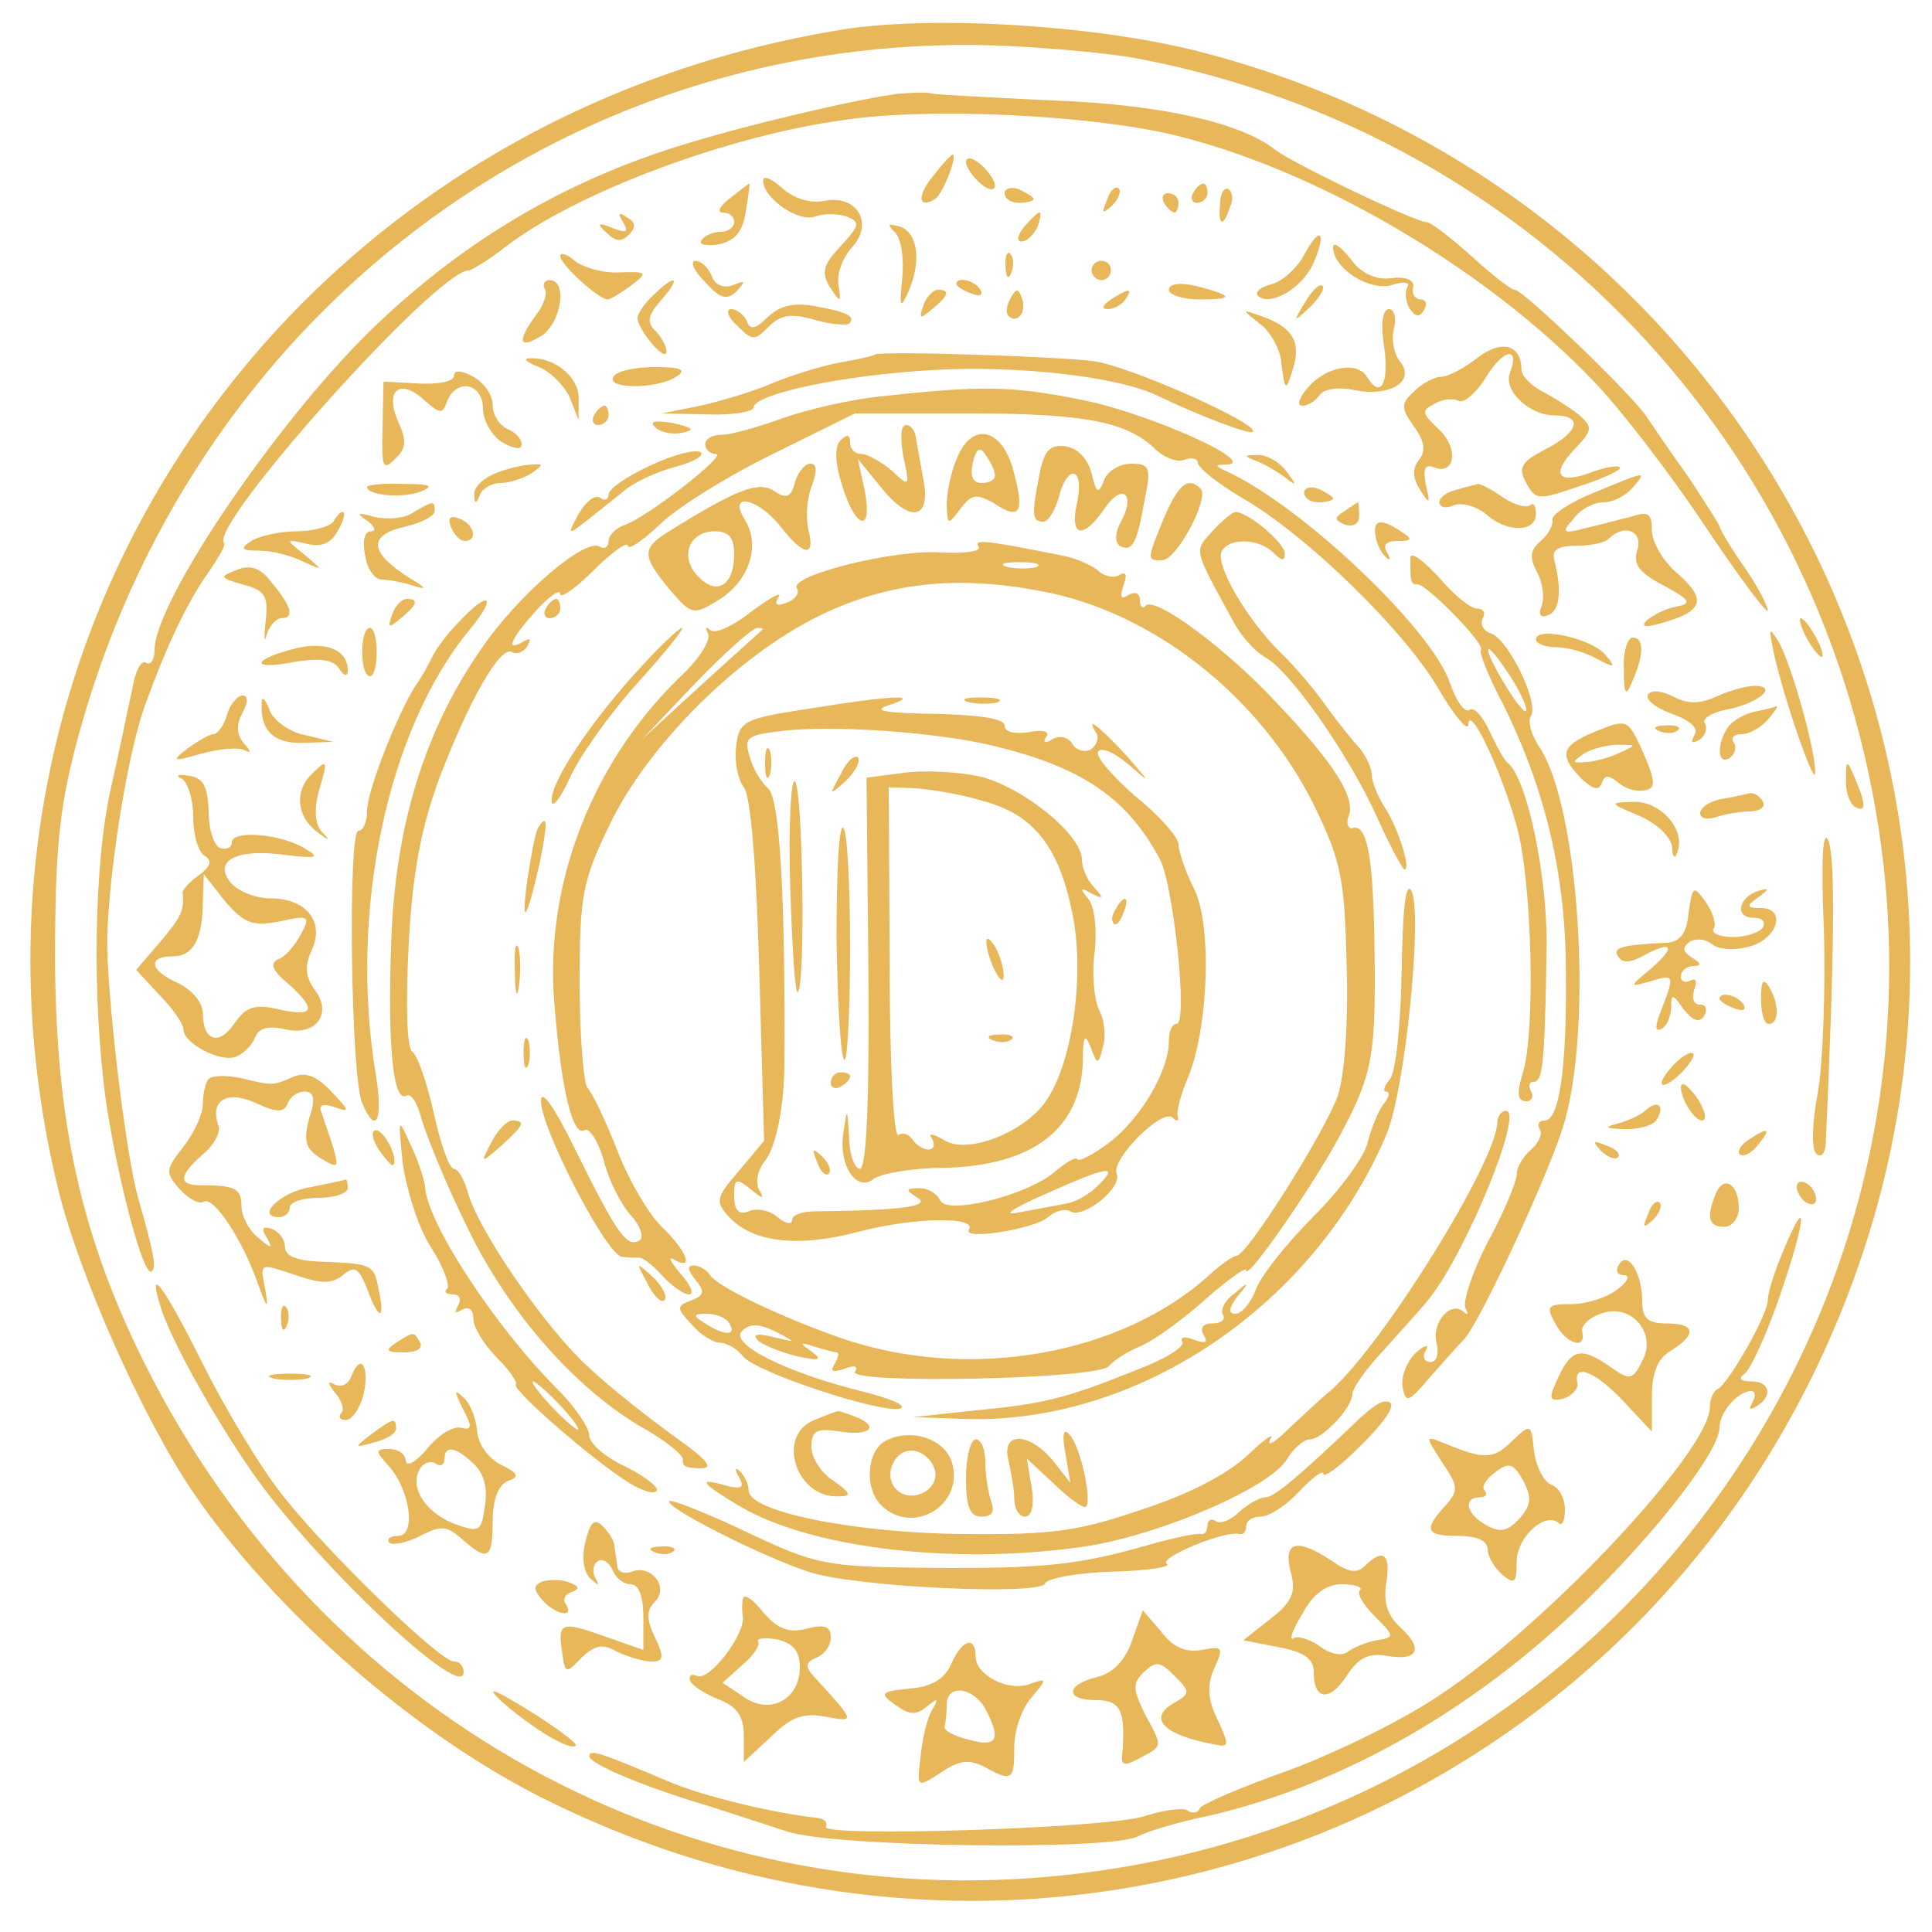 <?xml version="1.0" standalone="no"?>
<!DOCTYPE svg PUBLIC "-//W3C//DTD SVG 20010904//EN"
 "http://www.w3.org/TR/2001/REC-SVG-20010904/DTD/svg10.dtd">
<svg version="1.0" xmlns="http://www.w3.org/2000/svg"
 width="200pt" height="200pt" viewBox="0 0 200 200"
 preserveAspectRatio="xMidYMid meet">
<g transform="translate(0,200) scale(0.1,-0.1)"
fill="#e7b75a" stroke="none">
<path d="M876 1970 c-583 -92 -953 -636 -816 -1200 22 -91 89 -240 140 -315
85 -124 228 -249 361 -316 534 -268 1167 -12 1363 551 186 534 -131 1116 -684
1257 -107 27 -271 37 -364 23z m304 -31 c415 -80 723 -416 770 -836 57 -520
-322 -988 -847 -1044 -396 -43 -771 165 -953 529 -66 132 -92 250 -93 417 0
114 4 156 22 225 116 441 505 737 951 723 52 -2 120 -8 150 -14z"/>
<path d="M930 1903 c-46 -6 -164 -34 -230 -55 -117 -37 -217 -96 -308 -182
-98 -92 -232 -287 -232 -339 0 -10 -4 -16 -9 -13 -5 3 -11 -9 -14 -27 -4 -17
-13 -63 -22 -102 -18 -79 -20 -220 -5 -327 12 -80 39 -182 47 -174 5 4 3 16
-14 76 -13 45 -33 214 -32 270 2 71 22 197 41 245 22 60 42 101 62 130 12 17
20 31 18 33 -17 17 220 282 253 282 3 0 21 11 39 25 73 56 231 115 351 131 89
13 250 5 337 -15 149 -35 327 -139 439 -257 26 -27 77 -93 113 -147 36 -54 66
-94 66 -89 0 5 -11 26 -25 46 -14 20 -25 39 -25 41 0 2 -15 25 -32 51 -18 25
-37 53 -43 62 -13 21 -128 132 -137 132 -4 0 -24 16 -45 35 -21 19 -42 35 -46
35 -12 0 -139 61 -157 75 -35 28 -119 47 -230 51 -63 3 -119 6 -125 7 -5 2
-21 1 -35 0z"/>
<path d="M967 1819 c-18 -21 -17 -36 1 -25 8 5 24 46 18 46 -1 0 -10 -9 -19
-21z"/>
<path d="M1000 1832 c0 -5 7 -15 15 -22 8 -7 15 -8 15 -2 0 5 -7 15 -15 22 -8
7 -15 8 -15 2z"/>
<path d="M790 1813 c0 -18 37 -44 54 -37 9 3 23 3 32 0 15 -6 14 -9 -5 -30
-19 -20 -21 -28 -12 -43 11 -17 12 -17 9 2 -2 11 4 28 14 39 23 25 5 55 -29
48 -14 -3 -32 3 -43 13 -11 10 -20 14 -20 8z"/>
<path d="M756 1795 c-11 -8 -14 -15 -8 -15 7 0 12 -4 12 -10 0 -5 -6 -10 -14
-10 -8 0 -17 -4 -20 -9 -3 -4 5 -6 18 -4 17 4 25 13 28 34 3 16 4 29 4 29 -1
0 -10 -7 -20 -15z"/>
<path d="M1040 1800 c0 -6 7 -10 15 -10 8 0 15 2 15 4 0 2 -7 6 -15 10 -8 3
-15 1 -15 -4z"/>
<path d="M1146 1793 c-6 -14 -5 -15 5 -6 7 7 10 15 7 18 -3 3 -9 -2 -12 -12z"/>
<path d="M1235 1800 c-3 -5 -1 -10 4 -10 6 0 11 5 11 10 0 6 -2 10 -4 10 -3 0
-8 -4 -11 -10z"/>
<path d="M1263 1789 c-2 -23 3 -25 10 -4 4 8 3 16 -1 19 -4 3 -9 -4 -9 -15z"/>
<path d="M1205 1790 c3 -5 8 -10 11 -10 2 0 4 5 4 10 0 6 -5 10 -11 10 -5 0
-7 -4 -4 -10z"/>
<path d="M645 1770 c6 -10 4 -12 -11 -6 -15 6 -17 5 -6 -5 9 -9 15 -10 23 -2
8 8 7 13 -2 18 -8 6 -10 4 -4 -5z"/>
<path d="M1060 1765 c-7 -9 -8 -15 -2 -15 5 0 12 7 16 15 3 8 4 15 2 15 -2 0
-9 -7 -16 -15z"/>
<path d="M926 1760 c7 -6 10 -28 8 -48 -3 -29 -2 -32 5 -17 15 32 12 62 -6 70
-14 4 -15 3 -7 -5z"/>
<path d="M1350 1736 c-7 -13 -22 -27 -33 -30 -12 -3 -18 -8 -15 -12 12 -12 45
7 57 32 15 34 8 42 -9 10z"/>
<path d="M1380 1744 c0 -22 38 -46 61 -39 12 4 19 3 16 -2 -3 -5 -2 -15 2 -22
6 -9 11 -10 15 -2 4 6 2 11 -3 11 -6 0 -10 6 -8 13 1 7 -7 11 -23 9 -16 -2
-31 5 -42 20 -10 13 -18 18 -18 12z"/>
<path d="M580 1735 c0 -9 40 -45 49 -45 3 0 14 7 25 15 17 13 16 14 -13 13
-16 -1 -37 5 -46 12 -8 7 -15 9 -15 5z"/>
<path d="M1041 1724 c0 -11 3 -14 6 -6 3 7 2 16 -1 19 -3 4 -6 -2 -5 -13z"/>
<path d="M730 1708 c16 -18 23 -19 33 -9 9 10 9 11 -4 6 -10 -4 -19 0 -22 9
-4 9 -11 16 -17 16 -6 0 -2 -10 10 -22z"/>
<path d="M1130 1720 c0 -5 5 -10 10 -10 6 0 10 5 10 10 0 6 -4 10 -10 10 -5 0
-10 -4 -10 -10z"/>
<path d="M564 1701 c3 -4 -1 -17 -9 -27 -20 -27 -18 -36 5 -22 21 13 28 58 9
58 -5 0 -8 -4 -5 -9z"/>
<path d="M676 1694 c-9 -8 -16 -19 -16 -23 0 -12 29 -47 30 -35 0 5 -5 15 -12
22 -9 9 -7 16 7 32 21 24 14 27 -9 4z"/>
<path d="M990 1706 c0 -2 7 -7 16 -10 8 -3 12 -2 9 4 -6 10 -25 14 -25 6z"/>
<path d="M1210 1700 c0 -5 14 -10 32 -10 36 0 35 4 -4 14 -17 4 -28 2 -28 -4z"/>
<path d="M1351 1687 c-13 -21 -12 -21 5 -5 10 10 16 20 13 22 -3 3 -11 -5 -18
-17z"/>
<path d="M956 1684 c-5 -14 -4 -15 9 -4 17 14 19 20 6 20 -5 0 -12 -7 -15 -16z"/>
<path d="M1046 1691 c-4 -7 -5 -15 -2 -18 9 -9 19 4 14 18 -4 11 -6 11 -12 0z"/>
<path d="M1150 1690 c-9 -6 -10 -10 -3 -10 6 0 15 5 18 10 8 12 4 12 -15 0z"/>
<path d="M795 1672 c-13 -13 -19 -14 -22 -4 -3 6 -10 12 -16 12 -6 0 -4 -8 6
-17 16 -16 18 -16 33 -1 12 12 23 14 47 7 17 -5 33 -6 36 -4 7 7 -1 12 -35 18
-22 4 -36 1 -49 -11z"/>
<path d="M1304 1665 c11 -8 20 -25 22 -37 4 -34 5 -35 13 -8 8 27 -2 42 -34
53 -20 7 -20 7 -1 -8z"/>
<path d="M1433 1640 c5 -38 -4 -53 -18 -30 -10 16 -41 11 -60 -10 -10 -11 -13
-20 -7 -20 6 0 14 5 18 11 4 6 19 9 37 5 37 -7 63 10 46 30 -6 8 -9 23 -6 34
3 11 0 20 -5 20 -7 0 -9 -16 -5 -40z"/>
<path d="M1530 1630 c-14 -11 -31 -20 -38 -20 -7 0 -20 -7 -28 -15 -14 -13
-14 -17 0 -37 11 -15 12 -25 5 -34 -7 -9 -7 -18 1 -31 10 -16 11 -15 6 5 -3
17 -1 22 9 18 22 -8 25 21 4 40 -17 16 -18 19 -4 26 8 5 20 6 25 3 5 -3 18 8
28 24 18 30 36 33 25 5 -7 -18 20 -44 46 -44 30 0 26 -17 -9 -35 -25 -13 -29
-19 -20 -35 10 -18 12 -18 56 -3 25 8 43 17 41 19 -2 3 -16 0 -30 -5 -34 -13
-42 -2 -17 24 19 20 19 23 4 36 -9 7 -26 18 -38 24 -11 6 -21 16 -21 22 0 26
-20 32 -45 13z"/>
<path d="M906 1633 c-1 -1 -17 -5 -35 -8 -18 -3 -50 -13 -70 -21 -20 -9 -54
-19 -76 -24 l-40 -8 48 -1 c26 -1 47 3 47 7 0 14 93 34 187 39 87 5 192 -7
232 -27 44 -21 94 -40 98 -37 7 8 -125 67 -164 73 -36 5 -222 11 -227 7z"/>
<path d="M558 1620 c12 -5 27 -20 32 -32 l9 -23 0 22 c1 22 -25 44 -51 42 -7
0 -3 -4 10 -9z"/>
<path d="M470 1611 c0 -6 -16 -9 -37 -8 l-36 2 -1 -47 c-1 -42 0 -46 13 -33
12 11 12 19 3 39 -14 32 2 45 27 22 17 -15 19 -15 24 -1 10 24 37 18 37 -8 0
-12 9 -28 20 -35 13 -7 20 -8 20 -2 0 6 -7 13 -15 16 -8 4 -15 14 -15 25 0 10
-9 23 -20 29 -13 7 -20 7 -20 1z"/>
<path d="M635 1610 c-8 -13 45 -13 65 0 11 7 6 10 -22 10 -20 0 -40 -4 -43
-10z"/>
<path d="M915 1590 c-33 -3 -80 -14 -105 -23 -25 -9 -53 -17 -62 -17 -10 0
-18 -4 -18 -10 0 -5 5 -10 11 -10 13 0 -68 -63 -93 -73 -10 -3 -18 -11 -18
-17 0 -6 -4 -9 -9 -6 -15 10 -85 -50 -123 -106 -59 -85 -89 -184 -93 -303 -4
-108 2 -168 16 -159 5 2 11 -8 15 -23 4 -15 24 -65 46 -110 42 -89 113 -171
185 -212 23 -13 41 -28 40 -32 -1 -4 1 -7 6 -8 29 -4 26 3 -15 32 -26 19 -66
50 -88 71 -44 39 -117 145 -126 183 -4 13 -10 23 -14 23 -5 0 -14 26 -21 58
-7 31 -17 60 -22 63 -6 4 -7 49 -4 110 4 77 13 122 32 174 31 81 63 137 75
130 5 -3 12 0 16 6 4 8 3 9 -4 5 -20 -12 -13 3 13 32 14 15 25 23 25 17 0 -5
16 6 35 25 19 19 35 30 35 25 0 -5 15 5 33 22 17 17 70 50 117 73 l85 42 120
0 c120 0 163 -9 192 -38 9 -8 22 -13 29 -10 8 3 14 1 14 -3 0 -5 20 -21 45
-36 67 -38 170 -139 204 -198 17 -29 31 -45 31 -37 1 22 34 -47 50 -105 16
-56 20 -215 6 -257 -6 -20 -5 -28 4 -28 6 0 8 5 5 10 -3 6 -2 10 2 10 10 0 12
15 14 133 2 77 -20 181 -40 197 -4 3 -12 18 -19 33 -7 15 -16 26 -21 22 -5 -3
-14 10 -20 28 -19 56 -153 183 -231 219 -13 6 -13 7 0 7 33 2 -76 51 -145 66
-77 16 -109 16 -210 5z"/>
<path d="M615 1570 c-3 -5 -1 -10 4 -10 6 0 11 5 11 10 0 6 -2 10 -4 10 -3 0
-8 -4 -11 -10z"/>
<path d="M678 1558 c6 -6 18 -8 28 -6 14 3 12 5 -9 10 -19 3 -25 2 -19 -4z"/>
<path d="M935 1528 c7 -32 7 -33 -12 -15 -11 9 -25 17 -31 17 -7 0 -12 5 -12
12 0 8 -3 9 -10 2 -6 -6 -6 -23 2 -47 14 -46 32 -49 23 -4 l-7 32 22 -27 c31
-40 54 -37 46 5 -3 17 -7 38 -8 45 -1 6 -5 12 -10 12 -6 0 -6 -14 -3 -32z"/>
<path d="M990 1524 c-6 -14 -10 -35 -10 -47 1 -21 1 -21 14 -4 12 16 17 16 35
6 27 -18 32 -10 20 34 -12 45 -44 51 -59 11z m40 -16 c0 -5 -6 -8 -14 -8 -9 0
-12 7 -9 21 4 16 8 17 14 7 5 -7 9 -16 9 -20z"/>
<path d="M673 1518 c-24 -11 -43 -24 -43 -30 0 -5 -4 -7 -9 -3 -6 3 -15 -5
-22 -17 -12 -22 -11 -22 7 -8 10 8 28 22 39 31 11 10 36 21 55 26 19 5 30 12
25 15 -6 3 -29 -3 -52 -14z"/>
<path d="M1076 1509 c-8 -42 -8 -49 4 -49 5 0 12 11 16 25 9 36 27 31 19 -5
-8 -36 6 -39 28 -7 18 27 33 17 18 -12 -7 -12 -7 -22 -2 -26 13 -7 18 2 26 48
7 33 5 37 -14 37 -12 0 -25 -8 -28 -17 -6 -15 -8 -14 -13 7 -4 15 -14 26 -27
28 -16 2 -22 -4 -27 -29z"/>
<path d="M1300 1523 c8 -3 22 -11 30 -17 13 -10 13 -9 1 7 -7 9 -21 17 -30 16
-13 0 -14 -1 -1 -6z"/>
<path d="M513 1510 c-13 -5 -23 -15 -22 -22 0 -10 2 -10 6 0 2 6 12 12 21 12
10 0 24 5 32 10 13 9 13 10 0 9 -8 0 -25 -4 -37 -9z"/>
<path d="M823 1501 c-4 -16 -9 -18 -22 -9 -16 10 -38 2 -110 -43 -27 -17 -26
-25 2 -59 23 -27 25 -27 51 -11 31 19 44 56 27 83 -18 29 13 23 37 -7 24 -31
36 -32 29 -4 -3 12 -2 32 3 45 6 16 6 24 -1 24 -6 0 -13 -9 -16 -19z m-63 -75
c0 -32 -18 -43 -37 -23 -20 20 -10 47 17 47 15 0 20 -7 20 -24z"/>
<path d="M1650 1490 c-25 -10 -44 -23 -43 -28 1 -6 -4 -15 -12 -22 -11 -9 -12
-17 -4 -32 6 -11 8 -26 5 -35 -4 -9 -1 -13 6 -10 13 4 15 26 7 57 -3 11 4 15
23 15 14 0 30 3 34 8 16 15 35 7 29 -12 -5 -15 2 -24 27 -37 28 -15 30 -19 13
-22 -11 -2 -24 -9 -30 -14 -7 -7 -2 -8 15 -3 43 12 47 24 18 50 -16 13 -28 34
-28 46 0 18 -4 20 -22 14 -13 -3 -34 -9 -48 -12 -22 -6 -24 -4 -11 10 7 10 21
17 31 17 10 0 23 7 30 15 15 18 16 18 -40 -5z"/>
<path d="M380 1496 c0 -9 37 -12 55 -5 15 6 11 8 -17 8 -21 1 -38 -1 -38 -3z"/>
<path d="M1205 1464 c-18 -44 -18 -44 -2 -44 15 0 49 64 40 74 -13 13 -23 5
-38 -30z"/>
<path d="M1350 1490 c0 -6 7 -10 15 -10 8 0 15 2 15 4 0 2 -7 6 -15 10 -8 3
-15 1 -15 -4z"/>
<path d="M1508 1493 c-10 -2 -18 -8 -18 -13 0 -5 7 -7 15 -3 9 3 23 -1 33 -9
22 -20 52 -19 52 0 0 9 -3 12 -6 9 -4 -3 -16 0 -28 8 -11 8 -23 14 -26 14 -3
-1 -13 -3 -22 -6z"/>
<path d="M427 1469 c-9 -6 -27 -7 -40 -4 -17 5 -19 4 -7 -4 8 -6 10 -11 4 -11
-7 0 -9 -11 -6 -25 2 -14 10 -25 17 -25 8 0 22 -3 32 -6 15 -5 15 -3 -2 7 -43
27 -45 45 -5 54 17 4 30 11 30 16 0 11 -1 11 -23 -2z"/>
<path d="M1392 1471 c-11 -7 -11 -9 0 -14 9 -3 15 1 15 9 0 8 -1 14 -1 14 -1
0 -7 -4 -14 -9z"/>
<path d="M345 1460 c-3 -5 -21 -10 -38 -10 -18 0 -39 -5 -47 -10 -12 -8 -10
-10 8 -10 13 0 33 -5 45 -11 22 -10 22 -10 2 7 -20 16 -20 16 3 11 15 -4 25 1
32 14 11 19 6 27 -5 9z"/>
<path d="M467 1454 c3 -7 9 -14 14 -14 14 0 10 17 -5 23 -10 4 -13 1 -9 -9z"/>
<path d="M1255 1450 c-19 -21 -20 -17 21 -92 8 -16 23 -32 33 -38 26 -13 89
-104 117 -167 13 -29 26 -53 28 -53 7 0 -7 44 -21 65 -7 11 -13 26 -13 33 0 7
-6 19 -12 27 -7 7 -22 26 -33 41 -11 16 -33 43 -50 59 -36 36 -68 92 -60 105
9 14 39 12 53 -2 9 -9 12 -9 12 -1 0 11 -38 43 -51 43 -3 0 -14 -9 -24 -20z"/>
<path d="M1424 1445 c1 -8 6 -18 11 -22 4 -4 5 -2 1 5 -5 8 -1 12 11 12 15 0
16 2 3 10 -21 14 -29 12 -26 -5z"/>
<path d="M1013 1434 c3 -5 -14 -7 -38 -6 -48 4 -159 -24 -150 -37 3 -5 -2 -12
-11 -15 -10 -4 -13 -2 -8 6 4 6 -8 0 -28 -15 -19 -15 -38 -24 -43 -19 -5 4 -5
2 -2 -4 3 -6 -8 -24 -24 -40 -95 -89 -146 -219 -135 -344 7 -89 19 -137 31
-130 5 3 14 -11 20 -31 5 -21 18 -46 28 -57 10 -11 14 -23 9 -26 -13 -8 -23 6
-66 93 -22 45 -36 65 -36 51 0 -28 68 -160 84 -161 6 -1 14 -1 17 -1 4 1 15
-8 24 -18 10 -11 23 -20 28 -20 6 0 2 10 -9 22 -10 12 -13 18 -6 14 21 -12 13
9 -12 33 -14 13 -35 49 -47 80 -12 31 -26 60 -31 65 -4 6 -8 55 -8 109 0 89 3
105 30 161 39 83 132 176 217 218 71 35 143 43 231 26 115 -21 227 -109 283
-223 27 -56 31 -74 33 -163 2 -60 -2 -114 -9 -136 -13 -37 -94 -166 -105 -166
-3 0 -15 -8 -26 -18 -92 -85 -251 -113 -384 -67 -65 23 -127 53 -135 65 -3 5
-11 10 -17 10 -7 0 -6 -5 2 -15 10 -12 9 -16 -4 -21 -16 -6 -16 -8 0 -25 9
-11 23 -19 29 -19 7 0 18 -6 24 -14 14 -17 145 -60 163 -54 7 3 -10 10 -37 17
-82 20 -140 50 -127 63 8 8 17 8 34 0 23 -12 23 -12 -2 -6 -16 4 -22 3 -15 -4
6 -5 24 -12 40 -16 24 -5 27 -4 15 5 -13 9 -12 10 3 5 10 -3 21 -6 23 -6 3 0
2 -5 -2 -12 -5 -8 -2 -9 10 -5 10 4 15 3 11 -3 -8 -13 254 -8 263 6 4 5 19 15
34 21 15 7 45 29 67 49 23 20 41 33 41 29 0 -13 75 96 100 145 31 59 34 79 33
180 -1 100 -7 136 -22 133 -5 -2 -8 4 -5 12 8 19 -15 55 -75 118 -51 55 -125
110 -135 100 -3 -4 -6 -1 -6 6 0 7 -5 9 -12 5 -8 -5 -9 -2 -5 10 4 10 3 15 -4
11 -5 -4 -16 -2 -23 5 -8 6 -25 13 -37 15 -80 16 -91 17 -86 9z m60 -21 c-7
-2 -21 -2 -30 0 -10 3 -4 5 12 5 17 0 24 -2 18 -5z m-284 -65 c-2 -2 -31 -28
-64 -58 l-60 -55 55 58 c30 31 59 57 64 57 5 0 7 -1 5 -2z m-34 -718 c8 -13
-5 -13 -25 0 -13 8 -13 10 2 10 9 0 20 -4 23 -10z"/>
<path d="M1460 1423 c0 -26 0 -28 8 -28 10 -1 71 -63 65 -68 -2 -2 8 -28 23
-56 44 -89 65 -177 65 -278 1 -100 -7 -153 -22 -153 -6 0 -8 -4 -5 -9 3 -5 -1
-14 -9 -21 -8 -7 -15 -18 -15 -26 0 -7 -13 -39 -30 -70 -16 -31 -26 -62 -23
-68 3 -6 3 -8 -2 -4 -13 12 -33 -11 -28 -32 3 -12 0 -20 -6 -20 -7 0 -9 6 -5
12 4 7 -1 6 -11 -3 -9 -9 -15 -25 -13 -35 3 -17 6 -16 28 10 14 16 30 34 36
40 17 19 91 178 104 226 29 104 14 325 -26 386 -9 13 -13 28 -9 33 8 14 -23
78 -41 85 -9 3 -12 10 -9 16 3 5 1 10 -6 10 -7 0 -25 15 -40 33 -16 17 -28 26
-29 20z m120 -158 c0 -5 -9 5 -20 23 -26 42 -26 56 0 17 11 -16 20 -34 20 -40z"/>
<path d="M245 1410 c-18 -7 -18 -8 6 -15 23 -6 27 -11 24 -38 -2 -18 -1 -24 1
-14 3 9 10 17 15 17 14 0 11 12 -9 36 -12 16 -22 20 -37 14z"/>
<path d="M406 1364 c-5 -14 -4 -15 9 -4 17 14 19 20 6 20 -5 0 -12 -7 -15 -16z"/>
<path d="M474 1355 c-12 -12 -24 -29 -27 -36 -4 -8 -11 -21 -17 -29 -19 -30
-50 -109 -50 -129 0 -12 -4 -21 -9 -21 -11 0 -8 -256 4 -282 14 -34 22 -18 14
30 -28 168 12 357 97 460 30 36 20 42 -12 7z"/>
<path d="M565 1370 c-3 -5 -1 -10 4 -10 6 0 11 5 11 10 0 6 -2 10 -4 10 -3 0
-8 -4 -11 -10z"/>
<path d="M1870 1340 c6 -11 13 -20 16 -20 2 0 0 9 -6 20 -6 11 -13 20 -16 20
-2 0 0 -9 6 -20z"/>
<path d="M375 1325 c0 -14 3 -25 8 -25 4 0 7 11 7 25 0 14 -3 25 -7 25 -5 0
-8 -11 -8 -25z"/>
<path d="M663 1309 c-50 -54 -93 -118 -92 -138 0 -9 9 2 19 24 10 22 41 66 70
98 28 31 49 57 46 57 -3 0 -22 -18 -43 -41z"/>
<path d="M1590 1338 c0 -4 9 -8 21 -8 11 0 30 -5 42 -12 19 -10 20 -9 9 4 -14
17 -72 30 -72 16z"/>
<path d="M1836 1325 c11 -50 43 -141 43 -125 1 22 -25 114 -38 136 -10 16 -10
14 -5 -11z"/>
<path d="M303 1328 c-45 -12 -42 -22 3 -13 26 4 39 2 45 -7 5 -8 9 -9 9 -2 0
22 -24 31 -57 22z"/>
<path d="M1681 1308 c0 -28 2 -30 9 -13 12 28 12 45 0 45 -5 0 -10 -15 -9 -32z"/>
<path d="M1706 1281 c-3 -5 8 -14 25 -20 19 -7 28 -15 23 -22 -4 -8 -3 -9 5
-5 6 4 9 12 6 17 -4 5 8 12 25 15 32 7 51 24 26 24 -8 0 -26 -5 -39 -11 -18
-8 -30 -8 -45 0 -12 6 -23 7 -26 2z"/>
<path d="M235 1260 c-3 -11 -10 -20 -14 -20 -4 0 -16 -7 -27 -15 -17 -13 -16
-14 15 -5 19 5 39 7 45 3 6 -3 6 -1 -1 7 -8 9 -9 19 -2 32 6 11 6 18 0 18 -5
0 -13 -9 -16 -20z"/>
<path d="M271 1273 c-2 -29 12 -43 43 -42 l31 1 -29 7 c-16 3 -33 15 -37 26
-4 11 -8 15 -8 8z"/>
<path d="M835 1266 c-66 -10 -70 -13 -73 -39 -2 -16 2 -34 8 -42 7 -8 13 -81
16 -190 l5 -176 -26 -31 c-24 -28 -25 -32 -10 -48 24 -26 71 -32 134 -15 58
15 123 16 114 2 -7 -11 66 0 82 13 8 7 18 9 23 6 13 -8 54 24 48 39 -6 15 47
68 58 58 4 -5 7 -3 5 2 -1 6 4 24 11 40 21 51 25 158 6 195 -9 18 -16 39 -16
46 0 7 -20 30 -45 50 -24 21 -42 42 -38 46 3 5 17 -1 32 -14 23 -20 22 -19 -3
10 -29 31 -43 42 -31 23 3 -5 0 -13 -6 -17 -6 -3 -15 -1 -19 6 -4 7 -13 9 -20
5 -8 -5 -11 -4 -7 2 4 6 -3 8 -18 5 -15 -2 -25 0 -25 7 0 7 -26 11 -72 12 -52
1 -66 3 -48 9 37 12 1 10 -85 -4z m193 -38 c92 -22 139 -54 173 -118 14 -28
29 -170 17 -170 -5 0 -8 -8 -8 -18 0 -31 -30 -81 -62 -105 -16 -12 -31 -20
-33 -17 -1 3 -11 -3 -22 -12 -27 -25 -115 -47 -120 -30 -3 6 -12 12 -21 12
-15 0 -15 -2 -2 -10 14 -9 -18 -13 -107 -14 -13 0 -23 -4 -23 -9 0 -5 -7 -4
-15 3 -8 7 -22 10 -30 6 -10 -4 -15 1 -15 16 0 18 2 19 17 7 12 -10 15 -11 9
-1 -4 7 -2 20 5 29 12 14 21 57 21 103 1 175 -5 275 -17 284 -7 6 -16 21 -19
33 -6 19 -3 22 31 26 53 7 164 -1 221 -15z m109 -455 c-9 -9 -24 -18 -34 -19
-10 -2 -31 -6 -48 -9 -18 -4 -9 3 25 18 67 30 79 32 57 10z"/>
<path d="M792 1210 c0 -14 2 -19 5 -12 2 6 2 18 0 25 -3 6 -5 1 -5 -13z"/>
<path d="M870 1198 c-12 -22 -12 -22 6 -6 10 10 15 20 12 24 -4 3 -12 -5 -18
-18z"/>
<path d="M936 1200 l-39 -5 2 -202 c1 -134 -2 -203 -9 -203 -5 0 -11 15 -11
33 -2 31 -2 31 -6 4 -5 -34 14 -62 32 -47 7 5 39 11 71 11 93 2 143 40 145
111 0 26 2 29 8 14 7 -19 8 -19 13 1 3 11 1 28 -4 37 -5 10 -8 36 -5 59 3 24
0 48 -6 56 -10 12 -9 13 3 6 12 -6 13 -5 3 6 -7 7 -13 20 -13 29 0 26 -61 75
-105 86 -22 5 -58 7 -79 4z m81 -29 c53 -14 79 -47 93 -116 13 -62 1 -152 -26
-193 -22 -34 -83 -58 -107 -42 -12 7 -17 7 -12 1 3 -6 2 -11 -4 -11 -5 0 -13
5 -16 10 -4 6 -10 8 -15 5 -5 -3 -9 77 -9 177 l-1 183 27 -1 c16 -1 47 -6 70
-13z"/>
<path d="M1021 1025 c1 -19 18 -51 18 -35 0 8 -4 22 -9 30 -5 8 -9 11 -9 5z"/>
<path d="M1028 923 c7 -3 16 -2 19 1 4 3 -2 6 -13 5 -11 0 -14 -3 -6 -6z"/>
<path d="M818 1083 c2 -63 5 -113 8 -110 8 8 5 210 -3 218 -4 5 -7 -44 -5
-108z"/>
<path d="M866 1029 c1 -66 4 -123 8 -126 3 -4 6 48 6 115 0 66 -3 123 -7 125
-5 3 -7 -49 -7 -114z"/>
<path d="M1155 1059 c-4 -6 -5 -12 -2 -15 2 -3 7 2 10 11 7 17 1 20 -8 4z"/>
<path d="M860 879 c0 -5 5 -7 10 -4 6 3 10 8 10 11 0 2 -4 4 -10 4 -5 0 -10
-5 -10 -11z"/>
<path d="M846 797 c3 -10 9 -15 12 -12 3 3 0 11 -7 18 -10 9 -11 8 -5 -6z"/>
<path d="M1003 1273 c9 -2 23 -2 30 0 6 3 -1 5 -18 5 -16 0 -22 -2 -12 -5z"/>
<path d="M1815 1263 c-11 -3 -23 -10 -27 -17 -11 -17 -10 -38 2 -31 6 4 8 11
5 16 -4 5 0 9 8 9 8 0 20 7 27 15 7 8 11 14 9 14 -2 -1 -13 -4 -24 -6z"/>
<path d="M1652 1243 c-36 -15 -39 -24 -15 -49 12 -11 18 -13 21 -5 3 9 7 9 17
1 8 -7 20 -10 28 -8 11 2 11 9 -2 39 -16 35 -16 35 -49 22z m23 -23 c-11 -5
-27 -9 -35 -9 -13 -1 -13 0 0 9 8 5 24 9 35 9 20 0 20 0 0 -9z"/>
<path d="M1718 1243 c7 -3 16 -2 19 1 4 3 -2 6 -13 5 -11 0 -14 -3 -6 -6z"/>
<path d="M322 1198 c-17 -17 -15 -43 6 -59 13 -10 15 -10 5 0 -7 8 -8 23 -3
42 10 33 9 34 -8 17z"/>
<path d="M1911 1193 c-1 -12 4 -25 9 -28 12 -7 12 2 0 30 -8 19 -9 19 -9 -2z"/>
<path d="M188 1194 c6 -3 12 -21 12 -39 0 -19 5 -37 12 -41 8 -5 6 -11 -6 -20
-10 -7 -17 -15 -17 -18 2 -18 -1 -25 -24 -52 l-24 -28 24 -26 c14 -14 25 -30
25 -36 0 -14 38 -34 54 -28 8 3 17 12 20 20 4 10 14 12 29 9 33 -9 52 15 33
40 -10 14 -11 25 -3 42 13 29 -6 53 -43 53 -15 0 -33 7 -41 16 -19 23 6 36 56
29 34 -4 37 -3 20 7 -25 15 -75 19 -75 6 0 -5 -5 -8 -12 -6 -7 3 -12 20 -12
38 -1 27 -6 35 -21 37 -11 2 -14 0 -7 -3z m101 -148 c31 7 33 6 22 -14 -6 -11
-16 -23 -23 -25 -9 -4 -6 -12 10 -25 30 -27 28 -35 -9 -27 -25 6 -34 3 -46
-14 -16 -24 -33 -19 -33 10 0 11 -11 24 -25 31 -30 13 -33 28 -6 28 21 0 31
18 31 58 l1 27 22 -28 c20 -23 28 -26 56 -21z"/>
<path d="M1783 1173 c-13 -2 -23 -9 -23 -15 0 -5 7 -7 16 -4 9 3 25 6 35 6 11
0 17 5 14 10 -3 6 -9 9 -13 9 -4 -1 -17 -4 -29 -6z"/>
<path d="M1698 1155 c18 -8 32 -22 33 -32 0 -10 3 -13 5 -6 10 23 -16 53 -44
53 -27 -1 -27 -1 6 -15z"/>
<path d="M557 1143 c-3 -5 -7 -28 -11 -53 -7 -52 -1 -44 13 18 8 40 8 51 -2
35z"/>
<path d="M1888 1039 c2 -63 -1 -139 -6 -169 -6 -31 -7 -59 -2 -64 5 -5 9 -1
10 10 9 199 10 293 3 313 -6 15 -8 -17 -5 -90z"/>
<path d="M1451 995 c-1 -56 -6 -104 -12 -112 -6 -7 -8 -13 -4 -13 4 0 3 -6 -2
-12 -6 -7 -13 -25 -17 -40 -3 -15 -29 -50 -56 -77 -28 -28 -55 -62 -60 -76 -5
-14 -15 -25 -21 -25 -8 0 -7 6 2 18 13 15 12 16 -3 3 -10 -7 -15 -17 -12 -22
3 -5 -2 -9 -11 -9 -10 0 -13 -5 -9 -12 5 -8 2 -9 -10 -5 -9 4 -15 3 -12 -2 3
-5 -18 -18 -47 -29 -75 -30 -95 -35 -167 -42 l-65 -7 57 -2 c178 -4 358 118
433 294 20 47 38 231 26 253 -6 10 -9 -20 -10 -83z"/>
<path d="M1748 1055 c-2 -22 -9 -30 -23 -31 -46 -2 -56 -5 -50 -14 4 -7 12 -7
25 0 31 17 36 11 10 -12 -24 -20 -24 -20 -2 -14 25 8 26 7 12 -29 -7 -17 -7
-24 0 -20 6 3 10 14 10 23 0 14 2 13 13 -3 10 -12 16 -14 21 -7 4 7 2 12 -4
12 -7 0 -9 7 -6 16 3 8 2 12 -4 9 -6 -3 -10 -1 -10 4 0 6 6 11 13 11 9 0 8 3
-2 9 -9 6 -10 10 -2 16 7 4 17 3 24 -3 7 -5 23 -6 37 -2 30 7 40 40 13 40 -15
0 -16 2 -3 11 12 9 12 10 1 7 -21 -6 -26 -28 -6 -28 9 0 13 -4 10 -10 -3 -5
-17 -10 -31 -10 -14 0 -23 4 -20 9 3 4 -1 17 -8 27 -13 18 -14 17 -18 -11z"/>
<path d="M533 995 c0 -22 2 -30 4 -17 2 12 2 30 0 40 -3 9 -5 -1 -4 -23z"/>
<path d="M1823 966 c0 -14 3 -26 8 -26 11 0 11 21 0 39 -6 9 -8 5 -8 -13z"/>
<path d="M1780 966 c0 -2 7 -7 16 -10 8 -3 12 -2 9 4 -6 10 -25 14 -25 6z"/>
<path d="M542 910 c0 -14 2 -19 5 -12 2 6 2 18 0 25 -3 6 -5 1 -5 -13z"/>
<path d="M1730 895 c-19 -22 -8 -25 13 -3 9 10 13 18 8 18 -5 0 -14 -7 -21
-15z"/>
<path d="M216 883 c-3 -3 -6 -15 -6 -26 0 -10 -9 -30 -20 -44 -19 -24 -19 -27
-4 -44 9 -10 20 -16 25 -13 10 6 40 -39 56 -85 9 -25 11 -27 8 -8 -6 31 -8 30
34 16 24 -8 35 -8 46 1 12 10 16 8 25 -14 12 -33 19 -34 12 -1 -5 26 -6 27
-62 29 -23 1 -35 6 -35 15 0 8 -6 16 -14 19 -9 3 -11 0 -5 -9 7 -12 5 -12 -9
0 -9 7 -17 22 -17 32 0 19 -7 22 -42 22 -24 0 -23 10 2 32 12 10 19 24 16 30
-9 26 9 37 39 23 22 -10 29 -10 33 0 2 6 10 12 17 12 10 0 12 -7 5 -28 -6 -23
-4 -31 12 -41 18 -11 19 -10 13 11 -4 13 -10 29 -12 36 -4 8 1 10 13 6 17 -6
16 -4 -3 16 -15 16 -27 21 -40 15 -21 -9 -20 -9 -54 -1 -14 3 -29 3 -33 -1z"/>
<path d="M1740 875 c0 -15 18 -40 24 -34 3 3 -1 14 -9 25 -8 10 -14 15 -15 9z"/>
<path d="M1704 851 c-5 -5 -18 -11 -29 -14 -15 -4 -14 -5 7 -6 15 0 30 4 33
10 9 14 1 21 -11 10z"/>
<path d="M1550 838 c-1 -41 -119 -231 -173 -278 -10 -8 -29 -26 -44 -40 -14
-14 -22 -18 -18 -10 5 8 -5 1 -22 -15 -19 -19 -60 -41 -109 -57 -67 -23 -94
-27 -187 -26 -112 1 -222 23 -222 45 0 6 -4 15 -9 20 -5 5 -6 2 -1 -6 6 -11 3
-13 -13 -9 -31 9 -27 3 15 -22 76 -44 228 -61 362 -40 76 13 185 60 203 89 7
12 18 21 24 21 13 0 44 33 44 47 0 6 15 27 33 46 17 19 38 42 46 52 38 47 99
195 80 195 -5 0 -9 -6 -9 -12z"/>
<path d="M417 795 c4 -27 16 -66 29 -86 13 -20 20 -40 17 -43 -4 -3 -1 -6 6
-6 7 0 9 -5 5 -12 -4 -7 -3 -8 4 -4 7 4 12 1 12 -9 0 -9 11 -27 24 -40 13 -13
22 -26 20 -28 -6 -5 93 -90 124 -106 12 -6 22 -8 22 -3 0 4 -16 16 -35 25 -19
9 -35 23 -35 31 0 8 -15 30 -33 48 -65 65 -136 174 -137 210 -1 7 -7 27 -15
43 -13 29 -13 29 -8 -20z m163 -250 c13 -14 21 -25 18 -25 -2 0 -15 11 -28 25
-13 14 -21 25 -18 25 2 0 15 -11 28 -25z"/>
<path d="M509 818 c-12 -23 -12 -23 10 -4 23 21 26 26 11 26 -5 0 -15 -10 -21
-22z"/>
<path d="M392 810 c7 -10 14 -18 15 -16 6 6 -9 36 -18 36 -5 0 -4 -9 3 -20z"/>
<path d="M1810 820 c-8 -5 -12 -12 -9 -15 4 -3 12 1 19 10 14 17 11 19 -10 5z"/>
<path d="M1657 809 c7 -7 15 -10 18 -7 3 3 -2 9 -12 12 -14 6 -15 5 -6 -5z"/>
<path d="M321 771 c-31 -5 -57 -31 -32 -31 6 0 11 5 11 10 0 6 14 10 30 10 17
0 30 5 30 10 0 6 -1 9 -2 9 -2 -1 -18 -4 -37 -8z"/>
<path d="M1776 764 c-10 -25 -7 -34 9 -34 8 0 15 9 15 19 0 26 -16 35 -24 15z"/>
<path d="M1860 771 c0 -5 5 -13 10 -16 6 -3 10 -2 10 4 0 5 -4 13 -10 16 -5 3
-10 2 -10 -4z"/>
<path d="M1706 743 c-6 -14 -5 -15 5 -6 7 7 10 15 7 18 -3 3 -9 -2 -12 -12z"/>
<path d="M1846 705 c-9 -21 -16 -43 -16 -51 0 -15 -41 -87 -52 -92 -4 -2 -8
-10 -8 -19 0 -44 -166 -222 -277 -296 -39 -27 -111 -62 -160 -80 -48 -17 -90
-35 -91 -39 -2 -5 -8 -6 -13 -2 -5 3 -25 0 -44 -6 -39 -13 -338 -22 -330 -11
2 4 -1 8 -8 9 -47 5 -120 23 -153 37 -71 30 -84 35 -84 27 0 -8 60 -33 125
-52 22 -7 58 -19 80 -26 47 -16 334 -20 363 -5 9 5 42 15 72 21 144 33 286
116 402 233 72 72 128 147 128 169 0 16 19 38 33 38 4 0 5 -5 1 -12 -4 -7 -3
-8 4 -4 18 11 14 26 -5 26 -11 0 -14 3 -7 8 6 4 23 41 37 82 27 79 29 108 3
45z"/>
<path d="M1676 691 c-4 -6 -2 -11 5 -11 7 0 4 -7 -7 -15 -10 -8 -32 -15 -47
-15 -25 0 -27 -2 -17 -20 11 -21 32 -28 28 -9 -2 6 7 15 19 19 31 12 59 -20
43 -49 -10 -20 -13 -20 -33 -6 -30 21 -40 19 -54 -11 -10 -22 -10 -25 5 -22 9
3 16 10 15 16 -5 22 19 12 48 -19 l29 -31 0 36 c0 25 6 40 20 48 27 17 25 28
-5 28 -19 0 -25 5 -25 23 0 29 -15 53 -24 38z"/>
<path d="M670 672 c6 -13 14 -21 18 -18 3 4 -2 14 -12 24 -18 16 -18 16 -6 -6z"/>
<path d="M166 648 c10 -34 56 -116 95 -172 64 -92 219 -239 219 -207 0 6 -4
11 -10 11 -15 0 -134 116 -179 174 -22 28 -58 88 -81 134 -40 80 -58 105 -44
60z"/>
<path d="M291 634 c0 -11 3 -14 6 -6 3 7 2 16 -1 19 -3 4 -6 -2 -5 -13z"/>
<path d="M410 610 c-12 -8 -10 -10 8 -10 13 0 20 4 17 10 -7 12 -6 12 -25 0z"/>
<path d="M364 576 c-3 -9 -11 -13 -18 -9 -7 4 -7 1 1 -9 7 -8 10 -18 6 -21 -3
-4 -1 -7 5 -7 6 0 14 11 18 25 7 29 -2 46 -12 21z"/>
<path d="M283 573 c9 -2 25 -2 35 0 9 3 1 5 -18 5 -19 0 -27 -2 -17 -5z"/>
<path d="M479 542 c10 -19 10 -23 -2 -20 -8 2 -24 -8 -35 -22 -12 -14 -21 -19
-22 -12 0 6 -7 12 -17 12 -14 0 -15 -2 -1 -17 23 -26 29 -73 10 -73 -8 0 -12
-3 -9 -7 4 -3 18 0 32 7 21 11 27 11 43 -3 27 -24 32 -21 32 18 0 23 6 38 16
42 12 4 11 8 -8 17 -13 7 -23 21 -24 34 -1 13 -7 29 -14 35 -10 10 -10 7 -1
-11z m11 -57 c11 -10 15 -25 12 -44 -4 -27 -5 -28 -33 -18 -29 12 -46 38 -34
57 4 6 11 8 16 5 5 -4 9 -1 9 4 0 15 11 14 30 -4z"/>
<path d="M1409 533 c-65 -62 -90 -83 -99 -83 -6 0 -18 -7 -27 -15 -8 -8 -19
-13 -24 -10 -5 4 -9 1 -9 -4 0 -6 -3 -10 -7 -9 -5 1 -28 -4 -53 -11 -73 -21
-109 -25 -228 -24 -108 1 -117 3 -189 37 -42 20 -78 34 -80 32 -6 -6 101 -60
147 -74 49 -15 238 -24 242 -11 2 5 33 11 70 12 36 1 61 5 56 8 -10 6 60 35
75 31 4 -1 7 2 7 8 0 6 7 10 15 10 9 0 27 12 40 26 14 15 25 23 25 18 0 -4 16
7 35 26 33 32 44 51 28 49 -5 0 -15 -8 -24 -16z"/>
<path d="M843 530 c-40 -16 -19 -81 25 -79 14 0 13 3 -5 16 -13 8 -23 24 -23
35 0 17 5 20 30 16 32 -5 41 6 14 16 -9 3 -16 6 -17 5 -1 0 -12 -4 -24 -9z"/>
<path d="M384 515 c-18 -14 -18 -14 4 -8 12 3 22 9 22 14 0 12 -3 11 -26 -6z"/>
<path d="M1565 508 c-19 -19 -29 -19 -70 -2 -20 8 -20 8 -2 -20 17 -25 17 -29
3 -45 -23 -25 -20 -31 14 -31 19 0 30 -5 30 -14 0 -7 7 -19 15 -26 13 -11 15
-8 15 13 0 26 30 53 44 40 3 -3 6 3 6 14 0 12 -6 23 -14 26 -8 3 -16 19 -18
35 -3 28 -3 29 -23 10z m8 -80 c-12 -13 -20 -15 -34 -7 -21 11 -25 29 -7 29 6
0 8 3 5 7 -4 3 1 12 11 19 14 11 19 9 29 -9 9 -18 8 -25 -4 -39z"/>
<path d="M916 508 c-19 -11 -21 -49 -4 -66 32 -32 85 -1 74 42 -6 26 -43 39
-70 24z m52 -31 c4 -20 -25 -34 -40 -19 -15 15 -1 44 19 40 10 -2 19 -11 21
-21z"/>
<path d="M1103 495 l5 -30 -18 23 c-25 30 -54 30 -46 0 3 -13 6 -31 6 -40 0
-10 5 -18 11 -18 7 0 10 12 7 30 l-5 30 27 -25 c14 -14 29 -25 33 -25 9 0 -4
63 -16 75 -6 7 -8 0 -4 -20z"/>
<path d="M1000 470 c0 -30 4 -40 16 -40 11 0 14 5 10 16 -3 9 -6 27 -6 40 0
13 -4 24 -10 24 -5 0 -10 -18 -10 -40z"/>
<path d="M606 404 c-4 -16 -2 -31 5 -38 9 -8 10 -8 5 1 -3 6 -2 14 3 17 5 3
11 -1 15 -9 3 -8 11 -15 19 -15 8 0 13 -12 13 -34 l0 -34 -40 14 c-45 16 -49
15 -44 -17 3 -22 4 -22 20 -5 14 13 22 15 37 6 11 -5 27 -10 35 -10 13 0 14 4
4 25 -9 19 -9 28 0 37 15 15 -4 39 -24 31 -8 -3 -15 0 -15 6 -1 6 -2 15 -3 21
0 5 -6 14 -12 20 -9 9 -13 4 -18 -16z"/>
<path d="M678 393 c7 -3 16 -2 19 1 4 3 -2 6 -13 5 -11 0 -14 -3 -6 -6z"/>
<path d="M1336 373 c6 -21 2 -31 -21 -49 l-28 -22 36 -7 c27 -5 37 -12 37 -26
0 -29 16 -31 34 -4 12 19 23 24 41 21 33 -6 39 7 15 29 -14 13 -18 26 -15 46
5 30 -3 37 -22 18 -8 -8 -17 -7 -34 5 -36 24 -51 21 -43 -11z m72 -19 c-4 -3
3 -15 15 -27 21 -21 21 -22 2 -25 -11 -2 -25 -8 -30 -12 -6 -5 -19 -2 -29 6
-10 7 -23 11 -27 8 -5 -3 -1 9 9 25 11 21 25 31 41 31 13 0 22 -3 19 -6z"/>
<path d="M562 363 c-10 -4 -10 -8 -1 -19 13 -15 34 -20 25 -5 -4 5 -1 11 6 13
8 3 8 6 -3 10 -7 3 -20 3 -27 1z"/>
<path d="M769 345 c-1 -5 -1 -14 0 -18 3 -18 -34 -67 -47 -62 -7 3 -10 0 -7
-6 4 -6 18 -14 31 -19 17 -7 24 -17 24 -37 l0 -27 28 26 c21 21 34 25 56 21
32 -6 32 -6 -11 41 -10 11 -9 15 2 20 8 3 15 12 15 21 0 11 -6 14 -25 9 -19
-5 -30 0 -45 17 -10 13 -20 20 -21 14z m59 -71 c0 -34 -32 -50 -59 -30 l-21
14 20 18 c12 10 19 21 17 24 -3 4 6 5 19 3 17 -4 24 -12 24 -29z"/>
<path d="M1172 302 c-7 -21 -20 -34 -36 -38 -33 -8 -34 -24 -1 -24 25 0 30
-11 27 -53 -2 -15 1 -16 18 -7 24 13 24 11 5 46 -12 25 -13 31 -1 43 13 12 17
11 32 -4 16 -16 16 -18 1 -27 -30 -16 -14 -34 41 -44 15 -3 15 -1 0 31 -8 18
-8 32 -1 48 10 22 9 23 -13 19 -17 -3 -30 3 -42 19 l-19 22 -11 -31z"/>
<path d="M985 278 c-7 -16 -20 -24 -43 -26 -31 -3 -32 -5 -15 -17 14 -10 21
-11 32 -2 12 10 13 9 6 -3 -5 -8 -10 -29 -12 -48 -4 -33 -4 -33 21 -17 19 13
29 14 45 6 29 -16 31 -14 31 21 0 17 8 40 18 51 16 19 16 20 -1 14 -23 -9 -57
9 -57 28 0 22 -14 18 -25 -7z m35 -47 c17 -32 12 -40 -17 -32 -16 4 -27 10
-25 14 1 4 2 14 2 22 0 22 27 19 40 -4z"/>
<path d="M520 238 c31 -27 70 -51 76 -45 2 2 -19 18 -48 36 -39 24 -46 26 -28
9z"/>
</g>
</svg>
